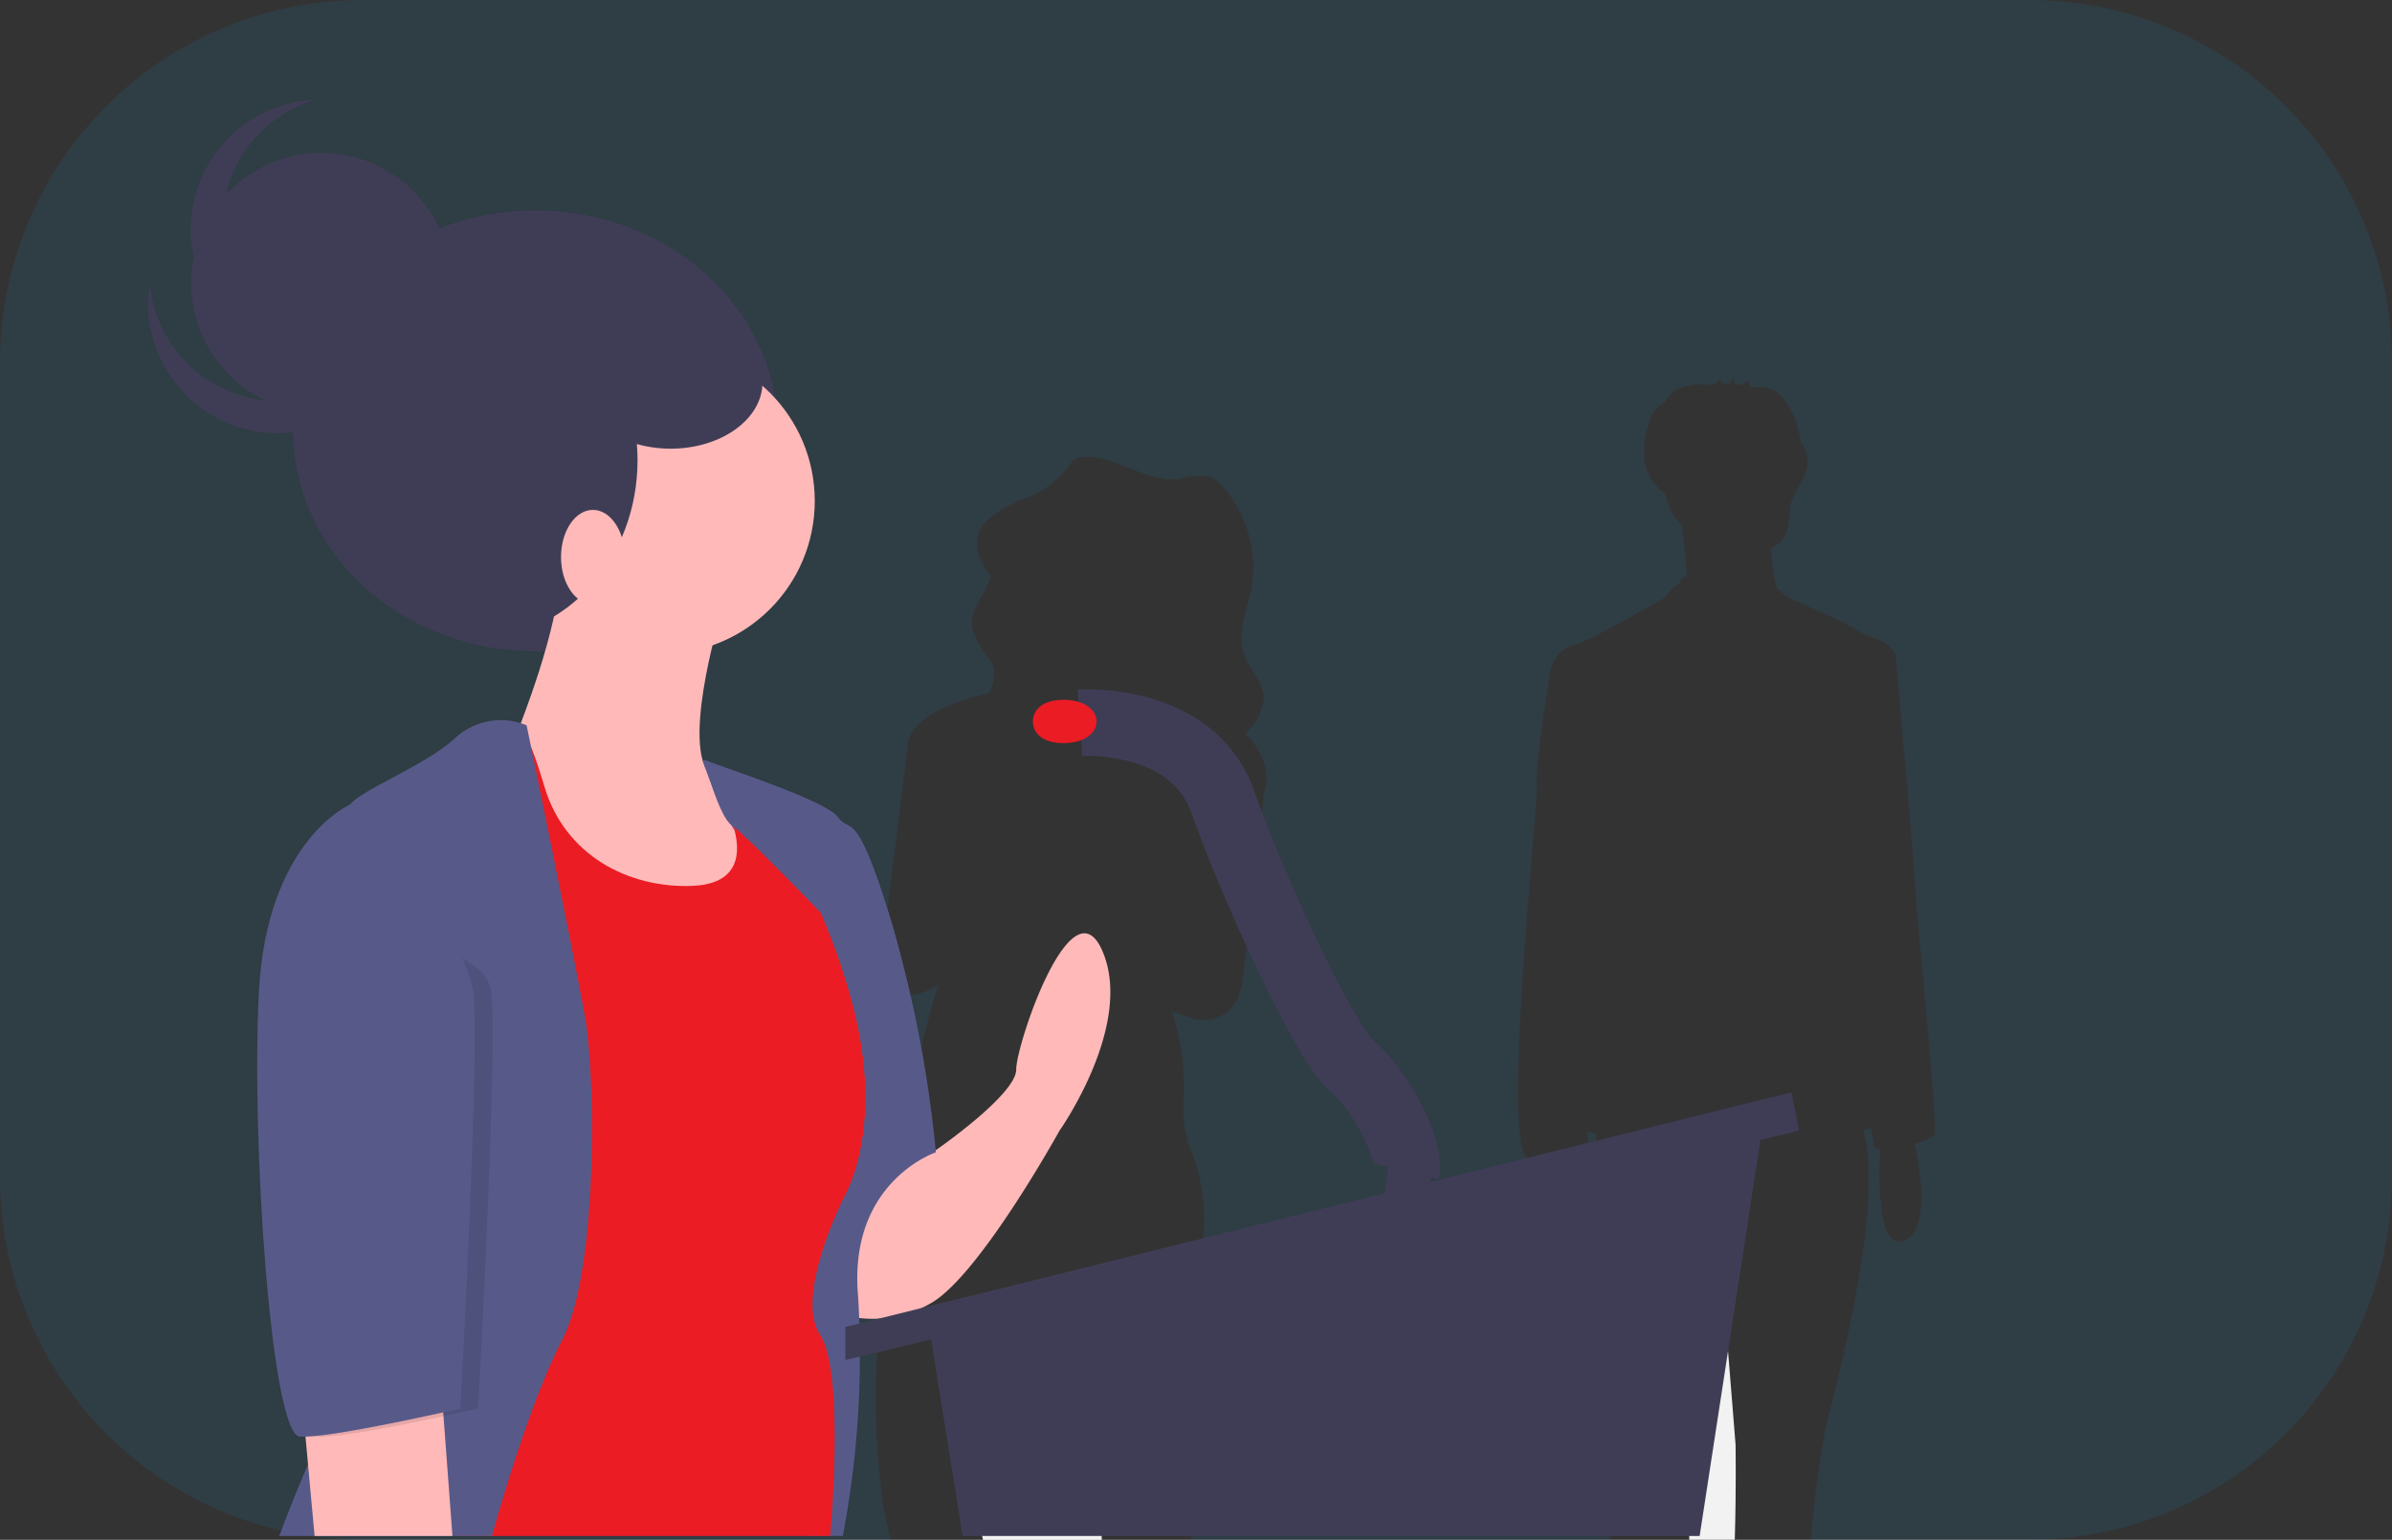 <svg id="undraw_candidate_ubwv" xmlns="http://www.w3.org/2000/svg" width="180" height="115.906" viewBox="0 0 180 115.906"><rect x="0" y="0" width="180" height="115.906" fill="#333333" stroke="none"/><path id="Path_350" data-name="Path 350" d="M796.392,665.7l-.935-11.624-2.672,12.292s.035,3.1.124,6.5h3.424C796.448,668.988,796.392,665.7,796.392,665.7Z" transform="translate(-665.79 -556.965)" fill="#f2f2f2"/><path id="Path_351" data-name="Path 351" d="M523.279,666.373a23.662,23.662,0,0,1-.556-3.3l-.374-4.021c-.157-1.1-.319-2.072-.481-2.928-1.191-6.107-2.421-6.328-2.421-6.328-.053.04-.1.085-.157.132a3.959,3.959,0,0,0-.4.425c-1.959,2.489-3.287,8.946-3.985,13.229-.385,2.366-.578,4.068-.578,4.068s.175.725.413,1.76h8.938A15.89,15.89,0,0,0,523.279,666.373Z" transform="translate(-440.765 -553.499)" fill="#f2f2f2"/><path id="Path_352" data-name="Path 352" d="M283.793,148H158.207A27.287,27.287,0,0,0,131,175.207V236.7a27.287,27.287,0,0,0,27.207,27.207h39.8l-.514-2.418s-1.321-8.525,0-15.172a49.9,49.9,0,0,0,.876-6.319,38.067,38.067,0,0,1,1.17-7.095c.035-.134.074-.267.111-.4-.322-.088-.47-.158-.4-.2.206-.122.32-.5.377-.969a46.385,46.385,0,0,1,2-9.229c-1.335.838-2.221.927-2.8.6-2.039-.557-1.193-5.143-1.193-5.143s1.267-9.919,1.688-13.511c.242-2.064,3.343-3.234,6.088-3.869a3.048,3.048,0,0,0,.365-1.9c-.009-.044-.022-.087-.033-.13-.349-.775-1.058-1.413-1.325-2.216a2.337,2.337,0,0,1-.246-.691c-.236-1.376,1.051-2.565,1.422-3.889a3.2,3.2,0,0,1-.823-1.32c-.565-1.16-.29-2.552,1.526-3.626.362-.215.747-.4,1.137-.586a1.768,1.768,0,0,1,.462-.212,7.54,7.54,0,0,0,3.383-2.3,2.042,2.042,0,0,1,.7-.791,1.35,1.35,0,0,1,.482-.108c2.5-.192,4.77,1.955,7.262,1.647a5.4,5.4,0,0,1,2.25-.182,2.663,2.663,0,0,1,1.168.894,9.212,9.212,0,0,1,2,7.586c-.316,1.641-1.084,3.333-.531,4.912.407,1.16,1.5,2.1,1.5,3.329a4.167,4.167,0,0,1-1.4,2.6q.135.138.263.284c1.693,1.929,1.373,3.575,1.134,4.234h0l-.871,8.4-.734,5.635s-.182,2.313-1.891,2.82a2.756,2.756,0,0,1-2.008.03c-.556-.169-1.025-.339-1.423-.5a18.794,18.794,0,0,1,.918,6.034c-.147,3.323.294,3.612.294,3.612a.6.6,0,0,1-.093.092,13.621,13.621,0,0,1-.053,11.757c-2.055,4.479.147,14.883.147,14.883s.157,1.623.227,3.43h31.526A92.283,92.283,0,0,0,250.78,253.8c-.441-.882.119-15.418.328-20.467-.093-.024-.184-.047-.269-.072-.149-.043-.283-.087-.407-.133a2.965,2.965,0,0,0,.081.764c.186.433-.259.751-1.016.968.44,2.147.983,6.141-.855,6.915-1.891.8-1.929-4.04-1.825-6.56-.238.009-.478.013-.714.013-2.271,0,.668-26.322.534-28.059s1.069-8.818,1.069-8.818.4-1.47,1.6-1.737,6.948-3.608,6.948-3.608a4.291,4.291,0,0,1,1.2-1.138v-.2a4.407,4.407,0,0,1,.477-.386c-.07-1.167-.228-2.674-.343-3.691a4.664,4.664,0,0,1-1.254-2.4,7.359,7.359,0,0,1-.7-.622,3.645,3.645,0,0,1-.9-2.275,7.189,7.189,0,0,1,.356-2.456,2.94,2.94,0,0,1,.31-.75,2.714,2.714,0,0,1,.7-.693c.081-.06.165-.117.248-.173a2.34,2.34,0,0,1,.756-.858,4.084,4.084,0,0,1,2.375-.391h.037q.227-.037.455-.06a.467.467,0,0,0,.365-.358l.331.318q.248,0,.5.009a3.551,3.551,0,0,1,.258-.484l.182.518c.166.018.332.04.5.069l.39-.31c.029-.023.132.315.184.431.089.023.179.047.267.075.138-.006.291-.032.377-.031a2.52,2.52,0,0,1,1.343.335,2.884,2.884,0,0,1,.853.985,6.381,6.381,0,0,1,.953,2.748,3.185,3.185,0,0,1,.529,1.181c.221,1.341-1.054,2.462-1.307,3.8a6.538,6.538,0,0,1-.344,2.129,2.223,2.223,0,0,1-.612.642,4.614,4.614,0,0,1-.452.3,11.614,11.614,0,0,0,.277,2.4l.172.659c.267.193.556.415.872.677,0,0,3.741,1.6,5.077,2.405,1.175.7,2.452.791,2.834,1.709l.105.028s1.336,14.831,1.47,17.37,1.737,18.171,1.47,18.839c-.1.247-.729.531-1.49.757.444,2.029,1.161,6.442-.782,7.26-1.969.829-1.929-4.451-1.811-6.862-.263-.024-.435-.092-.46-.22-.022-.109-.091-.6-.192-1.347l-.523.081-.113.017c1.694,5.329-2.058,19.461-2.779,22.227a82.331,82.331,0,0,0-1.15,8.636h16.526A27.287,27.287,0,0,0,311,236.7V175.207A27.287,27.287,0,0,0,283.793,148Z" transform="translate(-131 -148)" fill="#0c9add" opacity=".1"/><ellipse id="Ellipse_9" data-name="Ellipse 9" cx="18.23" cy="16.59" rx="18.23" ry="16.59" transform="translate(22.068 15.841)" fill="#3f3d56"/><path id="Path_353" data-name="Path 353" d="M467.6,530.494h0s6.141-4.222,6.141-6.141,4.222-14.392,6.525-8.827S477,528.959,477,528.959s-6.141,11.13-9.787,13.049a8.752,8.752,0,0,1-6.716.768v-5.181l3.508-5.192A4.335,4.335,0,0,1,467.6,530.494Z" transform="translate(-397.27 -443.853)" fill="#ffb9b9"/><path id="Path_354" data-name="Path 354" d="M406.544,446.336s9.2,2.91,10.162,4.253,1.343-.959,4.03,7.868a92.261,92.261,0,0,1,3.358,17.367s-6.62,2.207-5.853,10.842A72.6,72.6,0,0,1,417.09,504.7h-2.4l-5.28-16.311,6.333-24.755S406.744,448.416,406.544,446.336Z" transform="translate(-353.668 -389.086)" fill="#575a89"/><circle id="Ellipse_10" data-name="Ellipse 10" cx="11.514" cy="11.514" r="11.514" transform="translate(38.284 26.194)" fill="#ffb9b9"/><path id="Path_355" data-name="Path 355" d="M337.538,370.649s-3.262,10.746-.384,12.281,6.141,8.444,6.141,8.444l-4.989,5.565H326.792l-5.181-5.757L319.5,381.4l2.878-2.3s3.07-7.676,3.07-11.706S337.538,370.649,337.538,370.649Z" transform="translate(-283.327 -324.306)" fill="#ffb9b9"/><path id="Path_356" data-name="Path 356" d="M319.1,435.753s-2.3-.576-.96,1.727,2.687,6.525-2.111,6.716-9.595-2.3-11.13-7.484-2.111-4.8-2.687-4.606-6.716,6.525-6.716,6.525l2.111,11.9.768,42.6H326.4s1.151-12.281-.768-15.16,1.727-10.171,1.727-10.171,3.262-4.989.768-14.584S320.063,435.753,319.1,435.753Z" transform="translate(-263.933 -377.513)" fill="#eb1c24"/><path id="Path_357" data-name="Path 357" d="M259.114,430.86a5.05,5.05,0,0,0-5.373.96c-2.495,2.3-8.06,4.222-8.06,5.373s4.8,33.966,1.535,39.723a131.822,131.822,0,0,0-6.716,14.968h16.007s2.607-9.595,5.294-14.776,2.495-19.765,1.727-24.179S259.114,430.86,259.114,430.86Z" transform="translate(-219.487 -376.265)" fill="#575a89"/><path id="Path_358" data-name="Path 358" d="M118.5,538.995l.935,10.171h10.371l-.944-12.665Z" transform="translate(-95.76 -433.547)" fill="#ffb9b9"/><path id="Path_359" data-name="Path 359" d="M364.5,455.236l2.495,15.544h55.458l4.8-31.279Z" transform="translate(-294.553 -355.161)" fill="#3f3d56"/><path id="Path_360" data-name="Path 360" d="M402.694,428.5l.576,2.878L331.5,448.649v-2.495Z" transform="translate(-267.886 -346.272)" fill="#3f3d56"/><path id="Path_361" data-name="Path 361" d="M542.884,453.076l-.384,3.262,4.222-.576-1.727-3.262Z" transform="translate(-438.396 -365.666)" fill="#3f3d56"/><path id="Path_362" data-name="Path 362" d="M554.5,431.445s8.443-.576,10.746,5.949,7.676,18.23,9.787,19.957,4.414,6.333,4.03,7.868" transform="translate(-473.231 -377.042)" fill="none" stroke="#3f3d56" stroke-miterlimit="10" stroke-width="5"/><path id="Path_363" data-name="Path 363" d="M540.8,424.131c0,.9-.958,1.631-2.495,1.631s-2.3-.73-2.3-1.631.766-1.631,2.3-1.631S540.8,423.23,540.8,424.131Z" transform="translate(-458.281 -369.824)" fill="#eb1c24"/><path id="Path_364" data-name="Path 364" d="M421.983,473.329s1.439-6.045-1.247-14.872-3.07-6.525-4.03-7.868-10.162-4.253-10.162-4.253a26.462,26.462,0,0,0,2.417,5.3,10.207,10.207,0,0,0-1.082-2.583c-1.343-2.3.96-1.727.96-1.727.96,0,6.525,7.868,9.019,17.463s-.768,14.584-.768,14.584Z" transform="translate(-353.668 -389.086)" fill="#575a89"/><path id="Path_365" data-name="Path 365" d="M407,446s1.136,4.31,2.1,4.937,6.7,6.587,6.7,6.587l-.746-4.808-3.07-4.606-.817-.593Z" transform="translate(-354.036 -388.815)" fill="#575a89"/><path id="Path_366" data-name="Path 366" d="M245.607,473.383l.268-9.883s-6.312,2.687-6.888,14.2.959,33.2,3.07,33.39,12.09-2.111,12.09-2.111,1.535-27.825.959-31.471S245.607,473.383,245.607,473.383Z" transform="translate(-218.165 -402.956)" opacity=".1"/><path id="Path_367" data-name="Path 367" d="M240.43,463.5h-1.555s-6.312,2.687-6.888,14.2.959,33.2,3.07,33.39,12.09-2.111,12.09-2.111,1.535-27.825.959-31.471S240.43,463.5,240.43,463.5Z" transform="translate(-212.509 -402.956)" fill="#575a89"/><ellipse id="Ellipse_11" data-name="Ellipse 11" cx="11.898" cy="13.337" rx="11.898" ry="13.337" transform="translate(24.179 21.301)" fill="#3f3d56"/><ellipse id="Ellipse_12" data-name="Ellipse 12" cx="2.399" cy="3.55" rx="2.399" ry="3.55" transform="translate(42.217 38.38)" fill="#ffb9b9"/><circle id="Ellipse_13" data-name="Ellipse 13" cx="9.787" cy="9.787" r="9.787" transform="translate(14.392 11.514)" fill="#3f3d56"/><path id="Path_368" data-name="Path 368" d="M203.408,267.037a9.786,9.786,0,0,1-14.18-7.794,9.786,9.786,0,1,0,19.415.545A9.772,9.772,0,0,1,203.408,267.037Z" transform="translate(-177.964 -237.896)" fill="#3f3d56"/><path id="Path_369" data-name="Path 369" d="M210.285,202.53a9.786,9.786,0,0,1,4.928-15.412,9.786,9.786,0,1,0,3.19,19.159A9.772,9.772,0,0,1,210.285,202.53Z" transform="translate(-191.475 -179.612)" fill="#3f3d56"/><ellipse id="Ellipse_14" data-name="Ellipse 14" cx="6.908" cy="4.989" rx="6.908" ry="4.989" transform="translate(43.561 23.795)" fill="#3f3d56"/></svg>